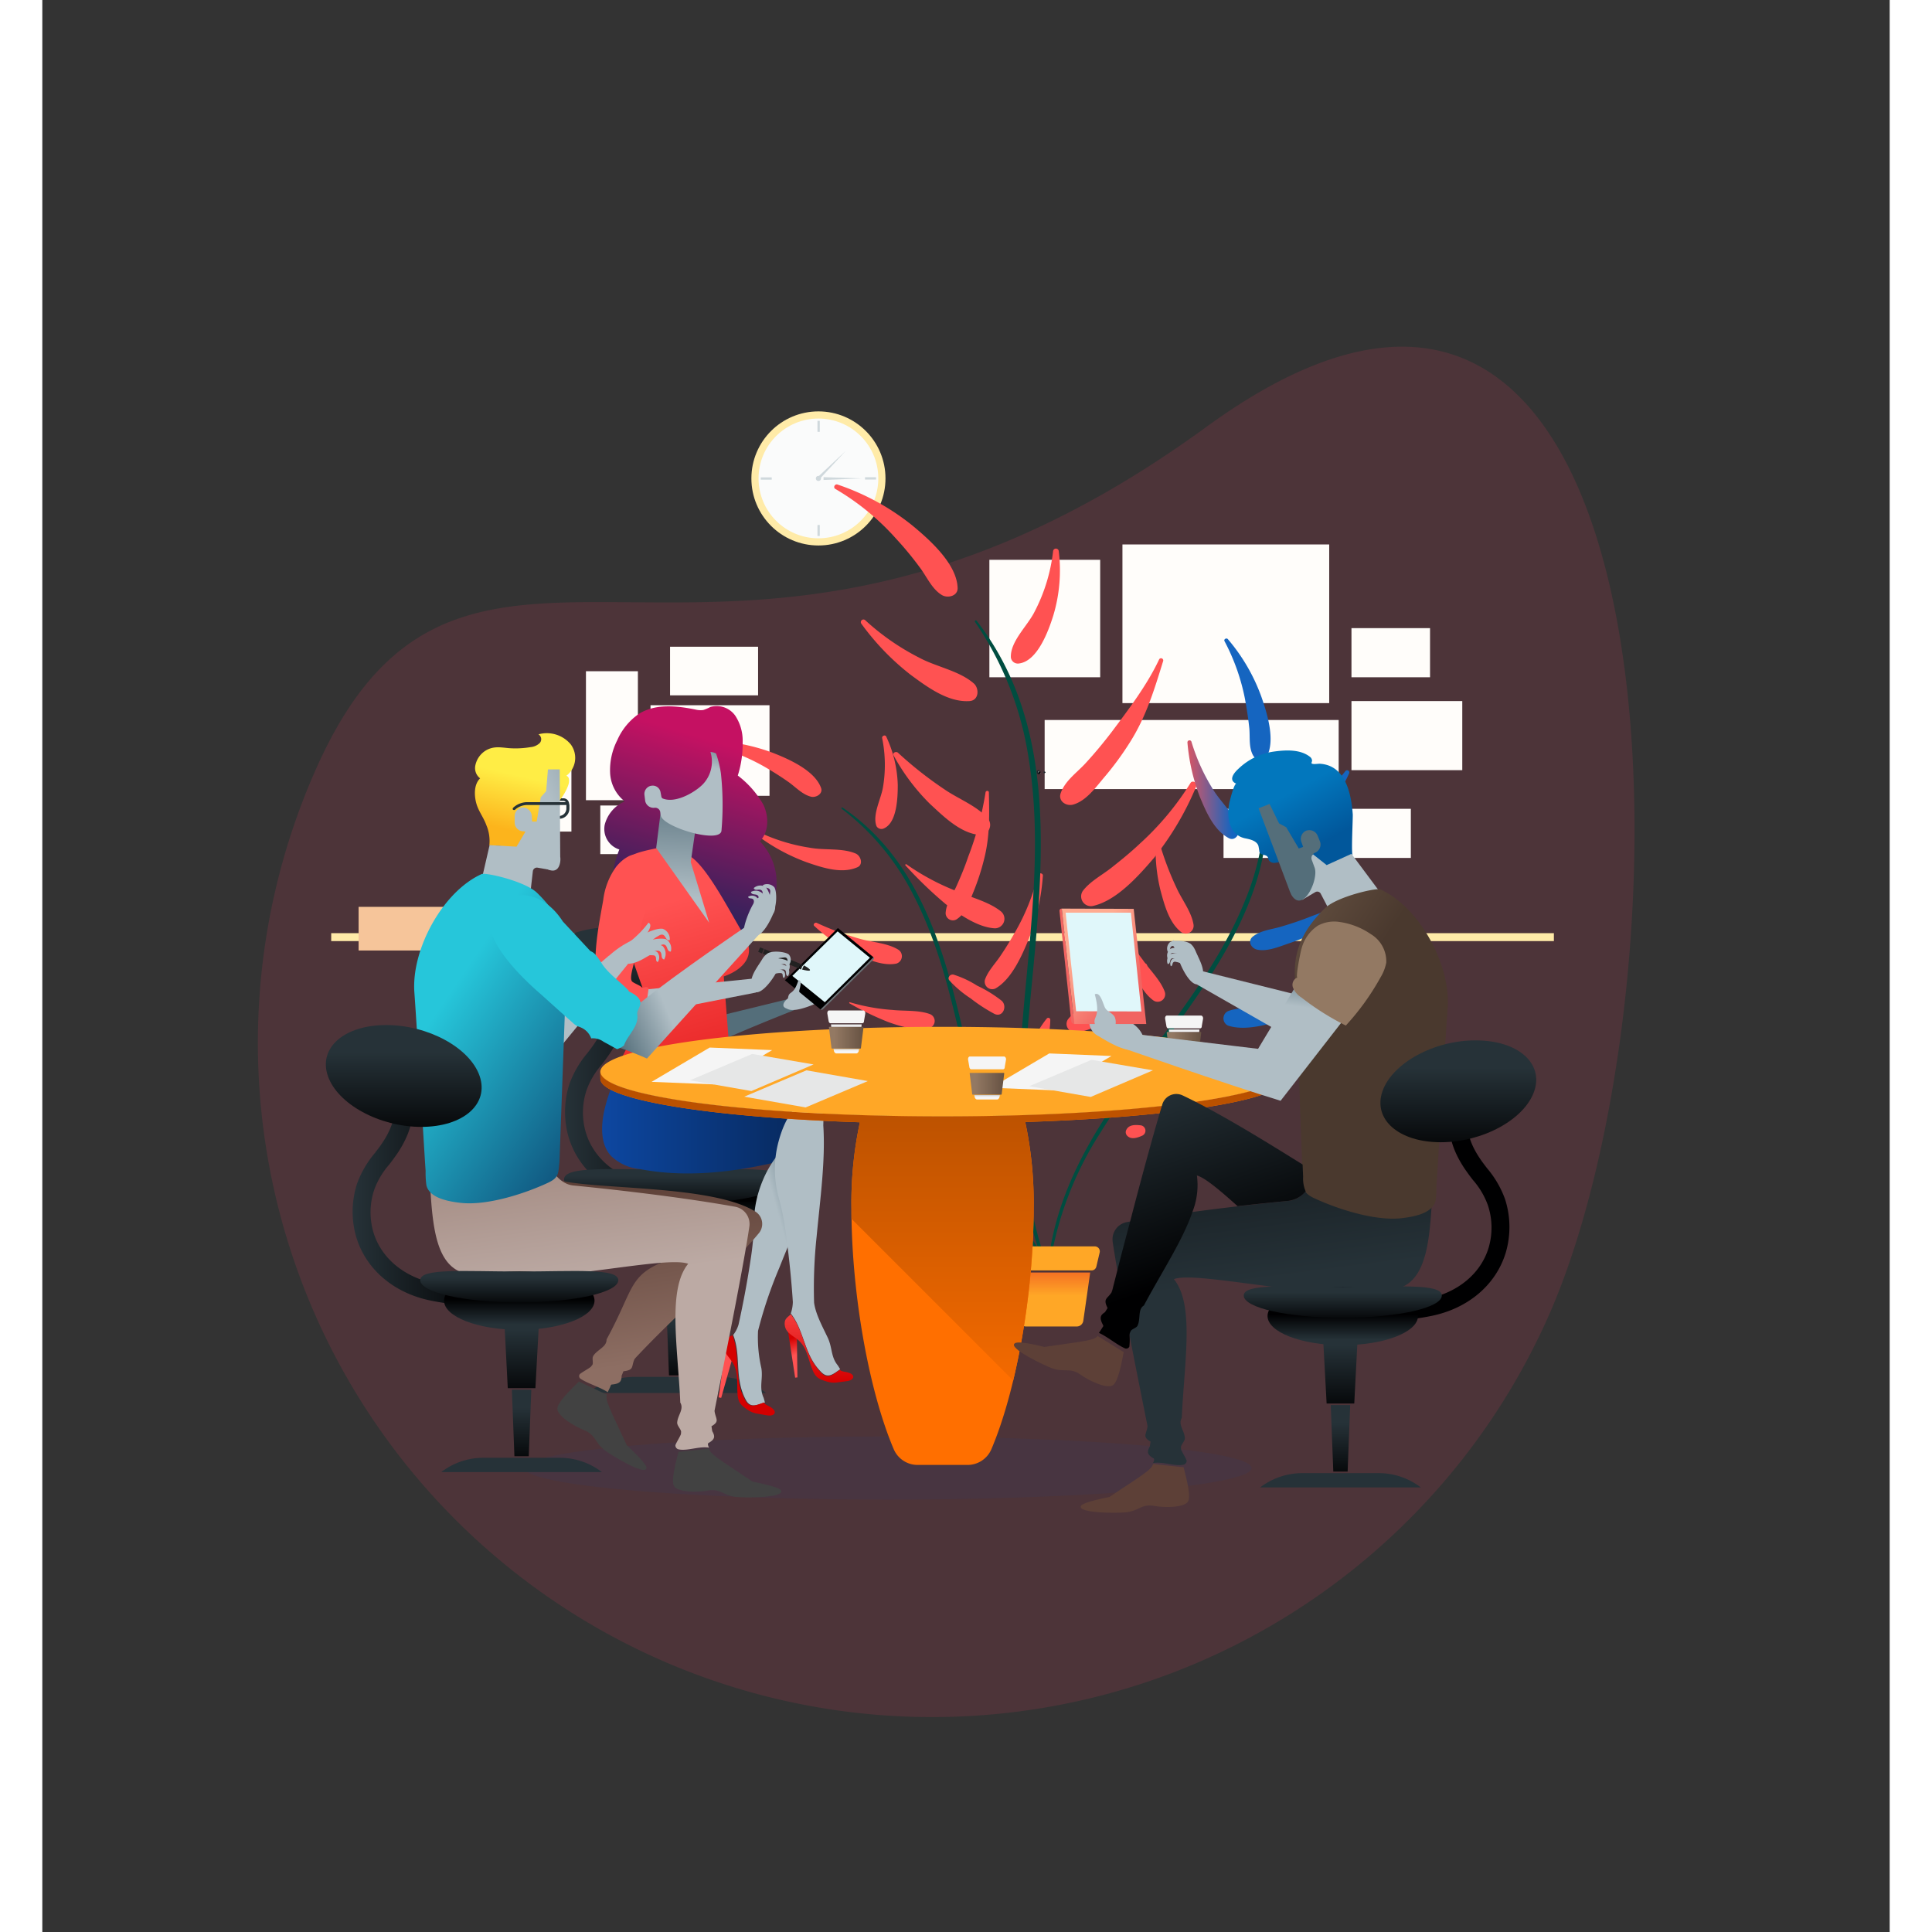 <svg width="350" height="350" xmlns="http://www.w3.org/2000/svg" xmlns:xlink="http://www.w3.org/1999/xlink" viewBox="0 0 323.663 338.491"><rect x="0" y="0" width="323.663" height="338.491" fill="#333333" stroke="none"/><defs><style>.a{fill:rgba(239,63,97,0.14);}.b{fill:#fffdfa;}.c{fill:#ffeba8;}.d{fill:#fafbfb;}.e{fill:#cfd8dc;}.f{fill:#004d40;}.g{fill:url(#a);}.h{fill:url(#b);}.i{fill:url(#c);}.j{fill:url(#d);}.k{fill:url(#e);}.l{fill:url(#f);}.m{fill:url(#g);}.n{fill:url(#h);}.o{fill:url(#i);}.p{fill:url(#j);}.q{fill:url(#k);}.r{fill:url(#l);}.s{fill:url(#m);}.t{fill:url(#n);}.u{fill:url(#o);}.v{fill:url(#p);}.w{fill:url(#q);}.x{fill:url(#r);}.y{fill:url(#s);}.z{fill:url(#t);}.aa{fill:url(#u);}.ab{fill:url(#v);}.ac{fill:url(#w);}.ad{fill:url(#x);}.ae{fill:url(#y);}.af{fill:url(#z);}.ag{fill:url(#aa);}.ah{fill:url(#ab);}.ai{fill:url(#ac);}.aj{fill:url(#ad);}.ak{fill:url(#ae);}.al{fill:url(#af);}.am{fill:url(#ag);}.an{fill:#ffa726;}.ao{fill:url(#ah);}.ap{fill:url(#ai);}.aq{fill:url(#aj);}.ar{fill:url(#ak);}.as{fill:#b0bec5;}.at{fill:url(#al);}.au{fill:url(#am);}.av{fill:#e0f7fa;}.aw{fill:url(#an);}.ax{fill:url(#ao);}.ay{fill:url(#ap);}.az{fill:url(#aq);}.ba{fill:url(#ar);}.bb{fill:url(#as);}.bc{fill:url(#at);}.bd{fill:url(#au);}.be{fill:url(#av);}.bf{fill:url(#aw);}.bg{fill:url(#ax);}.bh{fill:url(#ay);}.bi{fill:url(#az);}.bj{fill:url(#ba);}.bk{fill:url(#bb);}.bl{fill:url(#bc);}.bm{fill:url(#bd);}.bn{fill:url(#be);}.bo{fill:#ff5252;}.bp{fill:#212121;}.bq{fill:url(#bf);}.br,.bv,.cb,.cc{opacity:0.57;}.br{fill:url(#bg);}.bs{fill:#3a3a59;opacity:0.25;}.bt{fill:#ff6f00;}.bu{fill:url(#bh);}.bv{fill:url(#bi);}.bw{fill:#f5f5f5;}.bx{fill:url(#bj);}.by{fill:url(#bk);}.bz{fill:url(#bl);}.ca{fill:#e6e7e7;}.cb{fill:url(#bm);}.cc{fill:url(#bq);}.cd{fill:#f6c59a;}.ce{fill:url(#bu);}.cf{fill:#263238;}.cg{fill:url(#bv);}.ch{fill:url(#bw);}.ci{fill:url(#bx);}.cj{fill:url(#by);}.ck{fill:url(#bz);}.cl{fill:url(#ca);}.cm{fill:url(#cb);}.cn{fill:url(#cc);}.co{fill:url(#cd);}.cp{fill:url(#ce);}.cq{fill:url(#cf);}.cr{fill:#424242;}.cs{fill:url(#cg);}.ct{fill:url(#ch);}.cu{fill:#26c6da;}.cv{fill:url(#ci);}.cw{fill:url(#cj);}.cx{fill:url(#ck);}.cy{fill:url(#cm);}.cz{fill:url(#cn);}.da{fill:url(#co);}.db{fill:url(#cp);}.dc{fill:url(#cq);}.dd{fill:#fff;}.de{fill:url(#cr);}.df{fill:url(#cs);}.dg{fill:url(#ct);}.dh{fill:url(#cu);}.di{fill:#5d4037;}.dj{fill:url(#cv);}.dk{fill:url(#cw);}.dl{fill:url(#cx);}.dm{fill:url(#cy);}.dn{fill:url(#cz);}.do{fill:url(#da);}.dp{fill:url(#db);}.dq{fill:url(#dc);}.dr{fill:url(#dd);}.ds{fill:url(#de);}.dt{fill:url(#df);}.du{fill:url(#dg);}.dv{fill:url(#dh);}.dw{fill:url(#di);}.dx{fill:url(#dj);}.dy{fill:url(#dk);}.dz{fill:url(#dl);}.ea{fill:url(#dm);}.eb{fill:url(#dn);}.ec{fill:url(#do);}.ed{fill:#937963;}</style><linearGradient id="a" x1="7.75" y1="0.5" x2="8.75" y2="0.5" gradientUnits="objectBoundingBox"><stop offset="0" stop-color="#ff5252"/><stop offset="1" stop-color="#1565c0"/></linearGradient><linearGradient id="b" x1="7.785" y1="0.503" x2="8.785" y2="0.503" xlink:href="#a"/><linearGradient id="c" x1="28.748" y1="0.501" x2="29.739" y2="0.501" xlink:href="#a"/><linearGradient id="d" x1="11.104" y1="0.499" x2="12.103" y2="0.499" xlink:href="#a"/><linearGradient id="e" x1="7.969" y1="0.496" x2="8.97" y2="0.496" xlink:href="#a"/><linearGradient id="f" x1="6.706" y1="0.499" x2="7.708" y2="0.499" xlink:href="#a"/><linearGradient id="g" x1="7.42" y1="0.497" x2="8.422" y2="0.497" xlink:href="#a"/><linearGradient id="h" x1="7.905" y1="0.499" x2="8.9" y2="0.499" xlink:href="#a"/><linearGradient id="i" x1="11.525" y1="0.494" x2="12.526" y2="0.494" xlink:href="#a"/><linearGradient id="j" x1="18" y1="0.5" x2="19.004" y2="0.5" xlink:href="#a"/><linearGradient id="k" x1="25.461" y1="0.498" x2="26.471" y2="0.498" xlink:href="#a"/><linearGradient id="l" x1="5.074" y1="0.498" x2="6.075" y2="0.498" xlink:href="#a"/><linearGradient id="m" x1="4.967" y1="0.5" x2="5.967" y2="0.5" xlink:href="#a"/><linearGradient id="n" x1="7.103" y1="0.5" x2="8.104" y2="0.5" xlink:href="#a"/><linearGradient id="o" x1="1.89" y1="0.501" x2="2.888" y2="0.501" xlink:href="#a"/><linearGradient id="p" x1="5.513" y1="0.502" x2="6.513" y2="0.502" xlink:href="#a"/><linearGradient id="q" x1="1.215" y1="0.5" x2="2.215" y2="0.5" xlink:href="#a"/><linearGradient id="r" x1="5.128" y1="0.499" x2="6.126" y2="0.499" xlink:href="#a"/><linearGradient id="s" x1="2.535" y1="0.501" x2="3.536" y2="0.501" xlink:href="#a"/><linearGradient id="t" x1="8.331" y1="0.5" x2="9.333" y2="0.5" xlink:href="#a"/><linearGradient id="u" x1="13.95" y1="0.496" x2="14.952" y2="0.496" xlink:href="#a"/><linearGradient id="v" x1="13.071" y1="0.497" x2="14.069" y2="0.497" xlink:href="#a"/><linearGradient id="w" x1="-1.657" y1="0.5" x2="-0.655" y2="0.5" xlink:href="#a"/><linearGradient id="x" x1="-0.16" y1="0.499" x2="0.843" y2="0.499" xlink:href="#a"/><linearGradient id="y" x1="-2.694" y1="0.5" x2="-1.694" y2="0.5" xlink:href="#a"/><linearGradient id="z" x1="-1.653" y1="0.5" x2="-0.655" y2="0.5" xlink:href="#a"/><linearGradient id="aa" x1="1.817" y1="0.498" x2="2.815" y2="0.498" xlink:href="#a"/><linearGradient id="ab" x1="-1.235" y1="0.495" x2="-0.233" y2="0.495" xlink:href="#a"/><linearGradient id="ac" x1="2.917" y1="0.499" x2="3.917" y2="0.499" xlink:href="#a"/><linearGradient id="ad" x1="0.188" y1="0.489" x2="1.188" y2="0.489" xlink:href="#a"/><linearGradient id="ae" x1="6.795" y1="0.5" x2="7.791" y2="0.5" xlink:href="#a"/><linearGradient id="af" x1="14.48" y1="0.5" x2="15.472" y2="0.5" xlink:href="#a"/><linearGradient id="ag" x1="7.462" y1="0.486" x2="8.471" y2="0.486" xlink:href="#a"/><linearGradient id="ah" x1="4.556" y1="0.434" x2="4.556" y2="-0.097" gradientUnits="objectBoundingBox"><stop offset="0.011" stop-color="#ffa726"/><stop offset="1" stop-color="#f26522"/></linearGradient><linearGradient id="ai" y1="0.499" x2="1.002" y2="0.499" gradientUnits="objectBoundingBox"><stop offset="0" stop-color="#263238"/><stop offset="1" stop-color="#000001"/></linearGradient><linearGradient id="aj" x1="0.799" y1="0.245" x2="0.799" y2="1.179" xlink:href="#ai"/><linearGradient id="ak" x1="-7.81" y1="16.832" x2="-7.094" y2="16.621" gradientUnits="objectBoundingBox"><stop offset="0.036" stop-color="#b0bec5"/><stop offset="1" stop-color="#546e7a"/></linearGradient><linearGradient id="al" x1="-22.987" y1="2.38" x2="-22.717" y2="2.346" gradientUnits="objectBoundingBox"><stop offset="0" stop-color="#000001"/><stop offset="1" stop-color="#697276"/></linearGradient><linearGradient id="am" x1="-13.101" y1="2.237" x2="-13.251" y2="1.667" xlink:href="#al"/><linearGradient id="an" x1="75.654" y1="61.081" x2="76.442" y2="61.684" xlink:href="#ak"/><linearGradient id="ao" x1="0.595" y1="0.147" x2="0.399" y2="1.043" gradientUnits="objectBoundingBox"><stop offset="0" stop-color="#c51162"/><stop offset="1" stop-color="#072759"/></linearGradient><linearGradient id="ap" x1="0.538" y1="0.011" x2="0.503" y2="0.419" gradientUnits="objectBoundingBox"><stop offset="0" stop-color="#0d47a1"/><stop offset="1" stop-color="#072759"/></linearGradient><linearGradient id="aq" x1="0.501" y1="0.271" x2="0.501" y2="1.168" xlink:href="#ai"/><linearGradient id="ar" x1="0.036" y1="18.024" x2="0.036" y2="18.916" xlink:href="#ai"/><linearGradient id="as" x1="0.501" y1="0.273" x2="0.501" y2="1.169" xlink:href="#ai"/><linearGradient id="at" x1="0.5" y1="0.905" x2="0.5" y2="0.473" xlink:href="#ai"/><linearGradient id="au" x1="0.501" y1="0.277" x2="0.501" y2="1.173" xlink:href="#ai"/><linearGradient id="av" x1="0.001" y1="0.502" x2="0.999" y2="0.502" xlink:href="#ap"/><linearGradient id="aw" x1="21.717" y1="-5.063" x2="21.701" y2="-5.437" gradientUnits="objectBoundingBox"><stop offset="0.036" stop-color="#ff5252"/><stop offset="1" stop-color="#d50000"/></linearGradient><linearGradient id="ax" x1="0.557" y1="0.405" x2="0.813" y2="0.168" xlink:href="#ak"/><linearGradient id="ay" x1="5.938" y1="-3.681" x2="5.938" y2="-2.522" xlink:href="#aw"/><linearGradient id="az" x1="3.309" y1="0.393" x2="3.286" y2="0.013" xlink:href="#aw"/><linearGradient id="ba" x1="-3.554" y1="1.142" x2="-3.736" y2="0.694" xlink:href="#ak"/><linearGradient id="bb" x1="0.883" y1="-0.387" x2="0.883" y2="0.973" xlink:href="#aw"/><linearGradient id="bc" x1="0.412" y1="0.169" x2="0.657" y2="1.526" xlink:href="#aw"/><linearGradient id="bd" x1="0.829" y1="0.821" x2="0.852" y2="-0.223" xlink:href="#ak"/><linearGradient id="be" x1="0.702" y1="0.135" x2="0.792" y2="-0.214" xlink:href="#ak"/><linearGradient id="bf" x1="0.696" y1="0.773" x2="0.402" y2="3.907" xlink:href="#ak"/><radialGradient id="bg" cx="90.332" cy="163.08" r="657.16" gradientTransform="translate(78.118 160.1) scale(0.135 0.018)" gradientUnits="userSpaceOnUse"><stop offset="0" stop-color="#37474f"/><stop offset="1" stop-color="#37474f" stop-opacity="0"/></radialGradient><linearGradient id="bh" x1="0.5" y1="1.206" x2="0.5" y2="-0.224" gradientUnits="objectBoundingBox"><stop offset="0" stop-color="#ff6f00"/><stop offset="1" stop-color="#a64800"/></linearGradient><radialGradient id="bi" cx="26.419" cy="98.478" r="28.498" gradientTransform="translate(21.974 95.721) scale(0.168 0.028)" gradientUnits="userSpaceOnUse"><stop offset="0" stop-color="#37474f"/><stop offset="0.037" stop-color="#37474f" stop-opacity="0.965"/><stop offset="1" stop-color="#37474f" stop-opacity="0"/></radialGradient><linearGradient id="bj" x1="0.496" y1="0.55" x2="0.496" y2="-0.127" gradientUnits="objectBoundingBox"><stop offset="0.177" stop-color="#f5f5f5"/><stop offset="1" stop-color="#bdbdbd"/></linearGradient><linearGradient id="bk" x1="0.147" y1="0.504" x2="1.531" y2="0.504" gradientUnits="objectBoundingBox"><stop offset="0.011" stop-color="#937963"/><stop offset="1" stop-color="#4a392e"/></linearGradient><linearGradient id="bl" x1="0.497" y1="0.607" x2="0.497" y2="-0.069" xlink:href="#bj"/><radialGradient id="bm" cx="32.587" cy="105.545" r="28.498" gradientTransform="translate(27.105 102.589) scale(0.168 0.028)" xlink:href="#bi"/><radialGradient id="bq" cx="41.223" cy="99.264" r="28.498" gradientTransform="translate(34.289 96.484) scale(0.168 0.028)" xlink:href="#bi"/><linearGradient id="bu" x1="1.062" y1="0.374" x2="3.314" y2="0.822" xlink:href="#ak"/><linearGradient id="bv" x1="0.48" y1="0.37" x2="0.385" y2="0.842" gradientUnits="objectBoundingBox"><stop offset="0" stop-color="#ffed45"/><stop offset="0.991" stop-color="#fcb41c"/></linearGradient><linearGradient id="bw" x1="20.614" y1="0.662" x2="20.921" y2="-0.05" xlink:href="#ak"/><linearGradient id="bx" x1="1.023" y1="0.561" x2="2.467" y2="-1.158" xlink:href="#ak"/><linearGradient id="by" x1="0.786" y1="1.646" x2="0.397" y2="1.792" xlink:href="#ak"/><linearGradient id="bz" x1="5.569" y1="-21.027" x2="8.234" y2="-22.513" xlink:href="#ak"/><linearGradient id="ca" x1="8.613" y1="-30.649" x2="13.196" y2="-32.808" xlink:href="#ak"/><linearGradient id="cb" x1="8.496" y1="-27.259" x2="14.782" y2="-29.259" xlink:href="#ak"/><linearGradient id="cc" x1="6.939" y1="-27.993" x2="12.804" y2="-30.026" xlink:href="#ak"/><linearGradient id="cd" x1="14.881" y1="-40.066" x2="22.396" y2="-42.868" xlink:href="#ak"/><linearGradient id="ce" x1="5.053" y1="4.546" x2="5.603" y2="5.128" xlink:href="#ak"/><linearGradient id="cf" x1="0.234" y1="0.06" x2="0.391" y2="0.888" gradientUnits="objectBoundingBox"><stop offset="0" stop-color="#5d4037"/><stop offset="1" stop-color="#8d6e63"/></linearGradient><linearGradient id="cg" x1="0.532" y1="0.423" x2="0.393" y2="-0.595" gradientUnits="objectBoundingBox"><stop offset="0" stop-color="#bcaaa4"/><stop offset="0.778" stop-color="#8d6e63"/></linearGradient><linearGradient id="ch" x1="0.338" y1="0.293" x2="1.038" y2="1.292" gradientUnits="objectBoundingBox"><stop offset="0" stop-color="#26c6da"/><stop offset="1" stop-color="#072759"/></linearGradient><linearGradient id="ci" x1="0.498" y1="0.271" x2="0.498" y2="1.168" xlink:href="#ai"/><linearGradient id="cj" x1="1.918" y1="9.086" x2="1.918" y2="9.987" xlink:href="#ai"/><linearGradient id="ck" x1="0.502" y1="0.271" x2="0.502" y2="1.169" xlink:href="#ai"/><linearGradient id="cm" x1="0.5" y1="0.908" x2="0.5" y2="0.475" xlink:href="#ai"/><linearGradient id="cn" x1="0.5" y1="0.272" x2="0.5" y2="1.172" xlink:href="#ai"/><linearGradient id="co" x1="0.55" y1="0.271" x2="0.55" y2="1.169" xlink:href="#ai"/><linearGradient id="cp" x1="0.002" y1="0.516" x2="1.002" y2="0.516" xlink:href="#ai"/><linearGradient id="cq" x1="0.004" y1="0.466" x2="1.004" y2="0.466" xlink:href="#ai"/><linearGradient id="cr" x1="0.437" y1="0.37" x2="0.686" y2="0.809" gradientUnits="objectBoundingBox"><stop offset="0.036" stop-color="#0277bd"/><stop offset="1" stop-color="#01579b"/></linearGradient><linearGradient id="cs" x1="15.733" y1="1.144" x2="16.046" y2="0.303" xlink:href="#ak"/><linearGradient id="ct" x1="-20.809" y1="0.725" x2="-19.743" y2="-1.076" xlink:href="#ak"/><linearGradient id="cu" x1="0.157" y1="0.423" x2="0.017" y2="-0.595" xlink:href="#ai"/><linearGradient id="cv" x1="-1.736" y1="0.293" x2="-1.037" y2="1.292" xlink:href="#bk"/><linearGradient id="cw" x1="-6.587" y1="0.271" x2="-6.587" y2="1.168" xlink:href="#ai"/><linearGradient id="cx" x1="-6.681" y1="6.943" x2="-6.681" y2="7.844" xlink:href="#ai"/><linearGradient id="cy" x1="-12.655" y1="0.271" x2="-12.655" y2="1.169" xlink:href="#ai"/><linearGradient id="cz" x1="-3.335" y1="0.499" x2="-2.334" y2="0.499" xlink:href="#ai"/><linearGradient id="da" x1="-1.231" y1="0.908" x2="-1.231" y2="0.475" xlink:href="#ai"/><linearGradient id="db" x1="-0.815" y1="0.272" x2="-0.815" y2="1.172" xlink:href="#ai"/><linearGradient id="dc" x1="-2.639" y1="0.271" x2="-2.639" y2="1.169" xlink:href="#ai"/><linearGradient id="dd" x1="0.312" y1="-0.052" x2="0.517" y2="0.702" xlink:href="#ai"/><linearGradient id="de" x1="-2.086" y1="0.802" x2="-2.439" y2="2.571" xlink:href="#ak"/><linearGradient id="df" x1="-6.725" y1="2.296" x2="-8.169" y2="5.413" xlink:href="#ak"/><linearGradient id="dg" x1="-6.683" y1="8.734" x2="-8.204" y2="20.294" xlink:href="#ak"/><linearGradient id="dh" x1="-6.519" y1="8.218" x2="-8.04" y2="19.778" xlink:href="#ak"/><linearGradient id="di" x1="-6.386" y1="7.82" x2="-7.907" y2="19.38" xlink:href="#ak"/><linearGradient id="dj" x1="-8.734" y1="10.15" x2="-10.796" y2="25.979" xlink:href="#ak"/><linearGradient id="dk" x1="2.251" y1="17.234" x2="2.813" y2="17.967" xlink:href="#ak"/><linearGradient id="dl" x1="1.985" y1="0.587" x2="3.505" y2="0.563" gradientUnits="objectBoundingBox"><stop offset="0" stop-color="#f16461"/><stop offset="0.964" stop-color="#ffab91"/></linearGradient><linearGradient id="dm" x1="0.083" y1="0.453" x2="0.524" y2="0.955" gradientUnits="objectBoundingBox"><stop offset="0.036" stop-color="#ffab91"/><stop offset="1" stop-color="#f16461"/></linearGradient><linearGradient id="dn" x1="7.155" y1="14.406" x2="7.925" y2="15.059" xlink:href="#ak"/><linearGradient id="do" x1="0.575" y1="0.132" x2="0.67" y2="-0.224" xlink:href="#ak"/></defs><g transform="translate(-26 8)"><path class="a" d="M118.067,29.257c52.268-90.813,118.067,52.86,118.067,118.067A118.067,118.067,0,0,1,0,147.324C0,82.117,65.8,120.07,118.067,29.257Z" transform="matrix(0.914, 0.407, -0.407, 0.914, 133.944, -8)"/><g transform="translate(75.674 64.076)"><g transform="translate(0.939)"><g transform="translate(115.314 23.314)"><rect class="b" width="36.226" height="27.797" transform="translate(23.314)"/><rect class="b" width="19.413" height="12.105" transform="translate(63.44 27.439)"/><rect class="b" width="13.764" height="8.608" transform="translate(63.44 14.661)"/><rect class="b" width="32.819" height="8.608" transform="translate(41.023 46.314)"/><rect class="b" width="19.413" height="20.579" transform="translate(0 2.69)"/><rect class="b" width="51.514" height="12.105" transform="translate(9.684 30.756)"/></g><g transform="translate(35.632 41.233)"><rect class="b" width="15.871" height="20.848" transform="translate(41.162 10.248) rotate(90)"/><rect class="b" width="8.518" height="9.101" transform="translate(20.616 27.817) rotate(90)"/><rect class="b" width="6.053" height="6.456" transform="translate(30.177 27.844) rotate(90)"/><rect class="b" width="14.392" height="6.456" transform="translate(6.456 17.994) rotate(90)"/><rect class="b" width="8.518" height="15.423" transform="translate(39.159 0) rotate(90)"/><rect class="b" width="22.596" height="9.101" transform="translate(18.102 4.292) rotate(90)"/></g><rect class="c" width="214.218" height="1.39" transform="translate(0 91.417)"/><g transform="translate(73.618)"><circle class="c" cx="11.747" cy="11.747" r="11.747"/><circle class="d" cx="10.491" cy="10.491" r="10.491" transform="translate(1.255 1.255)"/><circle class="e" cx="0.448" cy="0.448" r="0.448" transform="translate(11.298 11.298)"/><g transform="translate(1.639 1.653)"><g transform="translate(0 9.884)"><rect class="e" width="0.404" height="1.928" transform="translate(20.198 0) rotate(90)"/><rect class="e" width="0.404" height="1.928" transform="translate(1.928 0.023) rotate(90)"/></g><g transform="translate(9.939)"><rect class="e" width="0.404" height="1.928" transform="translate(0.404 20.176) rotate(180)"/><rect class="e" width="0.404" height="1.928" transform="translate(0.404 1.928) rotate(180)"/></g></g><path class="e" d="M194.5,25.7l6.635.224-6.635.269Z" transform="translate(-181.857 -14.178)"/><path class="e" d="M192.3,20.028l4.842-4.528-4.528,4.887Z" transform="translate(-180.643 -8.551)"/></g></g><g transform="translate(66.707 56.785)"><path class="f" d="M237.219,234.355c-14.75-18.427-12.554-43.848-23.134-64.247A43.569,43.569,0,0,0,201.531,155c-.135-.09,0-.314.134-.224,19.458,13.181,19.951,40.127,26.363,60.481a59.889,59.889,0,0,0,9.415,18.83C237.668,234.31,237.354,234.579,237.219,234.355Z" transform="translate(-177.855 -142.156)"/><path class="g" d="M163.187,135.963c-1.39-.986-2.825-1.883-4.3-2.735a37.3,37.3,0,0,0-9.864-3.856.348.348,0,0,1,.09-.673,33.367,33.367,0,0,1,11.253,2.107c2.869,1.121,7.353,3.094,8.474,6.142.4,1.031-.852,1.749-1.7,1.569C165.608,138.16,164.442,136.86,163.187,135.963Z" transform="translate(-148.791 -127.783)"/><path class="h" d="M177.623,169.967a33.853,33.853,0,0,1-8.429-4.483c-.4-.269,0-.807.4-.628a32.09,32.09,0,0,0,8.429,2.511c2.556.493,5.694,0,8.07,1.031.9.4,1.39,1.973.224,2.421C183.586,171.985,180.268,170.864,177.623,169.967Z" transform="translate(-159.954 -147.709)"/><path class="i" d="M214.941,142.546c-.762-1.973.762-4.708,1.121-6.77a23.391,23.391,0,0,0-.134-8.653c-.09-.4.538-.673.717-.269a21.366,21.366,0,0,1,2.018,8.474c0,2.2-.134,6.546-2.376,7.577A1,1,0,0,1,214.941,142.546Z" transform="translate(-185.167 -126.655)"/><path class="j" d="M242.2,169.731c.09-1.7,1.166-3.138,1.883-4.708.762-1.7,1.48-3.407,2.062-5.156a55.428,55.428,0,0,0,3.049-11.3c.045-.359.583-.359.583,0,.09,4.08.179,7.756-.852,11.747a41.542,41.542,0,0,1-1.838,5.649c-.673,1.614-1.3,3.676-2.78,4.708A1.272,1.272,0,0,1,242.2,169.731Z" transform="translate(-200.319 -138.596)"/><path class="k" d="M197.4,205.005a28.389,28.389,0,0,1-6.635-4.618c-.314-.269.135-.717.448-.538a48.844,48.844,0,0,0,7.532,2.78c2.152.628,4.842.717,6.77,1.928a1.352,1.352,0,0,1-.4,2.421C202.56,207.471,199.646,206.036,197.4,205.005Z" transform="translate(-171.889 -167.01)"/><path class="l" d="M257.523,199.112c.538-1.524,1.793-2.78,2.69-4.125.941-1.39,1.793-2.78,2.6-4.214a38.237,38.237,0,0,0,3.99-9.953c.09-.493.942-.359.852.134a37.949,37.949,0,0,1-2.421,10.94c-1.211,2.959-3,7.129-5.873,8.788A1.319,1.319,0,0,1,257.523,199.112Z" transform="translate(-208.739 -156.364)"/><path class="m" d="M211.324,234.343a52.335,52.335,0,0,1-6.77-3.273c-.09-.045,0-.224.09-.179a34.558,34.558,0,0,0,7.442,1.345c2.107.224,4.573,0,6.546.717a1.292,1.292,0,0,1-.09,2.466C216.256,235.957,213.431,235.106,211.324,234.343Z" transform="translate(-179.533 -184.154)"/><path class="n" d="M265.232,247.39c.673-1.838,2.511-3.273,3.721-4.842,1.3-1.749,2.287-3.766,3.632-5.425a.347.347,0,0,1,.628.179,12.976,12.976,0,0,1-1.928,6.725c-1.031,1.793-2.645,4.214-4.752,4.708A1.084,1.084,0,0,1,265.232,247.39Z" transform="translate(-212.996 -187.516)"/><path class="o" d="M231.069,260.379a15.457,15.457,0,0,1-3.452-1.39.488.488,0,0,1,.269-.9,15.508,15.508,0,0,1,3.5.4,20.959,20.959,0,0,1,3.766.9c.986.4.9,2.107-.359,1.973A21.7,21.7,0,0,1,231.069,260.379Z" transform="translate(-192.148 -199.16)"/><path class="p" d="M239.126,284.8c-.583-.269-1.39-.448-1.7-1.076a.454.454,0,0,1,.179-.628c.628-.359,1.345-.045,2.018.09a8.447,8.447,0,0,1,2.376.628c.852.448.4,2.017-.583,1.838A8.267,8.267,0,0,1,239.126,284.8Z" transform="translate(-197.65 -212.865)"/><path class="q" d="M266.41,277.938c-.314-.942.448-1.749,1.076-2.331a.913.913,0,0,1,1.48.942c-.224.807-.628,1.883-1.614,2.018A.84.84,0,0,1,266.41,277.938Z" transform="translate(-213.636 -208.694)"/></g><g transform="translate(89.067 12.793)"><path class="f" d="M265.67,194.432c-10.805-28.739,2.2-59.271-2.645-88.727a57.261,57.261,0,0,0-9.37-23.762c-.135-.179.135-.4.269-.224,18.741,24.166,8.474,57.657,8.2,85.409-.09,9.191.9,18.382,4.035,27.08C266.253,194.522,265.76,194.746,265.67,194.432Z" transform="translate(-228.98 -57.837)"/><path class="r" d="M213.7,43.134a57.988,57.988,0,0,0-4.214-5.111,44.059,44.059,0,0,0-10.626-8.7c-.448-.269-.045-.942.4-.762a42.522,42.522,0,0,1,13.047,7.129c3.094,2.556,7.846,6.77,7.98,10.984.045,1.435-1.749,1.838-2.735,1.255C215.807,46.9,214.91,44.748,213.7,43.134Z" transform="translate(-198.664 -28.533)"/><path class="s" d="M217.761,91a43.884,43.884,0,0,1-8.608-8.922.462.462,0,1,1,.717-.583,42.2,42.2,0,0,0,9.37,6.5c2.959,1.614,7.039,2.287,9.595,4.528.986.852.942,2.959-.717,3.094C224.352,95.885,220.676,93.15,217.761,91Z" transform="translate(-204.385 -57.657)"/><path class="t" d="M267.695,72.726c-.134-2.78,2.825-5.47,4.08-7.891a30.36,30.36,0,0,0,3.318-10.76.5.5,0,0,1,.986-.045,27.5,27.5,0,0,1-.942,11.3c-.852,2.735-2.78,8.025-6.008,8.429A1.232,1.232,0,0,1,267.695,72.726Z" transform="translate(-236.743 -42.388)"/><path class="u" d="M287.063,120.061c.762-2.107,2.69-3.452,4.214-5.066,1.659-1.793,3.183-3.632,4.663-5.559,2.959-3.945,6.232-8.249,8.339-12.733a.383.383,0,0,1,.717.269c-1.569,5.066-2.959,9.684-5.784,14.168a53.033,53.033,0,0,1-4.573,6.232c-1.48,1.749-3.094,4.035-5.335,4.708C288.05,122.482,286.525,121.5,287.063,120.061Z" transform="translate(-247.369 -66.006)"/><path class="v" d="M228.13,142.167a36.39,36.39,0,0,1-6.322-8.429c-.314-.493.448-.807.762-.493a66.594,66.594,0,0,0,8.2,6.456c2.421,1.659,5.694,2.869,7.577,5.111a1.755,1.755,0,0,1-1.524,2.825C233.465,147.323,230.506,144.364,228.13,142.167Z" transform="translate(-211.391 -86.229)"/><path class="w" d="M295.437,163.836c1.3-1.7,3.318-2.735,4.977-4.035,1.7-1.345,3.363-2.69,4.932-4.17a50.183,50.183,0,0,0,8.967-10.715c.314-.538,1.3-.045,1.031.538a51.972,51.972,0,0,1-7.4,12.554c-2.69,3.138-6.591,7.577-10.805,8.474A1.716,1.716,0,0,1,295.437,163.836Z" transform="translate(-251.886 -92.609)"/><path class="x" d="M233.548,183.964a72.457,72.457,0,0,1-7.084-6.815c-.09-.09.045-.269.179-.179a41.59,41.59,0,0,0,8.7,4.663c2.511,1.121,5.649,1.838,7.8,3.542a1.67,1.67,0,0,1-1.121,3C239.018,187.954,235.879,185.713,233.548,183.964Z" transform="translate(-213.984 -110.406)"/><path class="y" d="M289.69,225.53c1.569-2.018,4.439-3,6.546-4.483,2.331-1.614,4.349-3.721,6.635-5.246a.434.434,0,0,1,.673.493c-.628,2.735-3,5.649-5.066,7.532-1.973,1.793-4.977,4.125-7.8,3.9A1.418,1.418,0,0,1,289.69,225.53Z" transform="translate(-248.741 -131.796)"/><path class="z" d="M247.226,224.248a19.188,19.188,0,0,1-3.721-3.138c-.448-.493.134-1.166.717-1.031a17.313,17.313,0,0,1,4.125,1.928,22.183,22.183,0,0,1,4.3,2.645c1.031.9.269,2.959-1.211,2.331A28.208,28.208,0,0,1,247.226,224.248Z" transform="translate(-223.313 -134.191)"/><path class="aa" d="M247.352,257.9c-.628-.583-1.524-1.121-1.659-2.018a.677.677,0,0,1,.493-.717c.9-.179,1.7.493,2.466.9a10.674,10.674,0,0,1,2.69,1.749c.9.9-.314,2.645-1.48,2.062A10.855,10.855,0,0,1,247.352,257.9Z" transform="translate(-224.605 -153.539)"/><path class="ab" d="M283,260.833c-.045-1.3,1.255-2.018,2.287-2.466a1.216,1.216,0,0,1,1.479,1.793c-.628.942-1.524,2.062-2.78,1.838A1.09,1.09,0,0,1,283,260.833Z" transform="translate(-245.187 -155.263)"/></g><g transform="translate(127.009 39.793)"><path class="f" d="M283.3,227c4.349-23.672,25.421-38.871,34.074-60.571a44.388,44.388,0,0,0,3.318-19.727c0-.179.269-.224.269-.045,2.825,23.762-17.62,42.1-29.008,60.616a60.082,60.082,0,0,0-8.2,19.817C283.654,227.316,283.251,227.271,283.3,227Z" transform="translate(-283.292 -120.636)"/><path class="ac" d="M355.5,104.513c-.179-1.7-.448-3.452-.762-5.156a36.379,36.379,0,0,0-3.587-10.133c-.179-.359.359-.628.583-.359a32.543,32.543,0,0,1,5.873,10.088c1.031,2.959,2.511,7.711.9,10.581-.538.986-1.883.538-2.331-.269C355.37,107.875,355.639,106.082,355.5,104.513Z" transform="translate(-320.71 -88.756)"/><path class="ad" d="M338.849,138.368a34.491,34.491,0,0,1-2.152-9.46.362.362,0,0,1,.717-.09,34.247,34.247,0,0,0,3.676,8.16c1.345,2.287,3.811,4.394,4.573,6.9.314.986-.583,2.376-1.7,1.793C341.315,144.286,339.925,140.969,338.849,138.368Z" transform="translate(-312.752 -110.686)"/><path class="ae" d="M370.386,149.912c1.031-1.928,4.125-2.556,5.918-3.632a24.261,24.261,0,0,0,6.591-5.873.385.385,0,0,1,.673.359,21.684,21.684,0,0,1-5.2,7.218c-1.659,1.48-5.111,4.259-7.442,3.228A1,1,0,0,1,370.386,149.912Z" transform="translate(-331.287 -117.163)"/><path class="af" d="M361.692,194.417c1.39-1.076,3.183-1.211,4.842-1.7,1.838-.538,3.587-1.121,5.38-1.838a59.329,59.329,0,0,0,10.76-5.156.287.287,0,1,1,.359.448c-3.094,2.78-5.873,5.29-9.595,7.173a40.984,40.984,0,0,1-5.6,2.331c-1.7.583-3.721,1.435-5.47,1.031C361.333,196.435,360.705,195.18,361.692,194.417Z" transform="translate(-326.269 -142.211)"/><path class="ag" d="M325.152,176.831a29.7,29.7,0,0,1-.852-8.2c0-.448.628-.359.717,0a52.838,52.838,0,0,0,2.914,7.667c.942,2.107,2.645,4.214,3,6.5a1.372,1.372,0,0,1-2.152,1.3C326.631,182.435,325.824,179.3,325.152,176.831Z" transform="translate(-305.915 -132.65)"/><path class="ah" d="M351.548,228.169c1.569-.628,3.318-.493,4.977-.672,1.659-.224,3.318-.448,4.977-.807a37.959,37.959,0,0,0,10.312-3.542c.448-.224.9.493.448.762a39.608,39.608,0,0,1-10.043,5.425c-3.094,1.031-7.487,2.421-10.671,1.345A1.406,1.406,0,0,1,351.548,228.169Z" transform="translate(-320.52 -162.871)"/><path class="ai" d="M312.064,206.958a52.92,52.92,0,0,1-1.973-7.4c-.045-.09.135-.179.179-.045a33.227,33.227,0,0,0,3.945,6.635c1.255,1.793,3.049,3.5,3.811,5.515a1.317,1.317,0,0,1-1.973,1.569C314.126,211.845,312.916,209.11,312.064,206.958Z" transform="translate(-298.072 -149.82)"/><path class="aj" d="M327.513,264.266c1.883-.717,4.214-.224,6.187-.359,2.2-.134,4.394-.762,6.591-.807a.363.363,0,0,1,.269.628,13.036,13.036,0,0,1-6.456,3c-2.062.4-5.021.762-6.815-.538A1.159,1.159,0,0,1,327.513,264.266Z" transform="translate(-307.334 -184.934)"/><path class="ak" d="M304.645,239.7a14.834,14.834,0,0,1-1.255-3.587c-.09-.538.583-.717.9-.4a16.43,16.43,0,0,1,2.018,2.959,21.709,21.709,0,0,1,1.838,3.5c.314,1.031-1.031,2.107-1.749,1.076A15.316,15.316,0,0,1,304.645,239.7Z" transform="translate(-294.375 -169.739)"/><path class="al" d="M291,262.252c-.179-.628-.583-1.39-.314-2.018a.5.5,0,0,1,.628-.269c.673.224.942,1.031,1.3,1.614a8.747,8.747,0,0,1,1.121,2.242,1.055,1.055,0,0,1-1.838.807A8.4,8.4,0,0,1,291,262.252Z" transform="translate(-287.323 -183.19)"/><path class="am" d="M312.731,279.651c.493-.9,1.659-.807,2.511-.717a.95.95,0,0,1,.269,1.793c-.807.359-1.883.762-2.6.09A.9.9,0,0,1,312.731,279.651Z" transform="translate(-299.457 -193.639)"/></g><g transform="translate(118.616 146.294)"><path class="an" d="M265.481,326.3h15.2a.873.873,0,0,1,.852,1.076l-.583,2.466a.864.864,0,0,1-.852.673H266.019a.864.864,0,0,1-.852-.673l-.583-2.466A.9.9,0,0,1,265.481,326.3Z" transform="translate(-264.572 -326.3)"/><path class="ao" d="M281.93,336.5l-1.211,8.474a1.161,1.161,0,0,1-1.166.986h-8.877a1.2,1.2,0,0,1-1.166-.986L268.3,336.5Z" transform="translate(-266.629 -331.927)"/></g><g transform="translate(41.905 102.132)"><path class="ap" d="M116.933,265.326c-1.435-.269-2.959-.448-4.439-.583-1.749-.179-3.542-.4-5.29-.762-6.5-1.3-11.388-5.47-13.092-11.119a15.914,15.914,0,0,1,.135-9.37,17.586,17.586,0,0,1,3.094-5.335c.448-.583.942-1.211,1.345-1.838,1.121-1.659,2.78-4.752,1.749-7.308l2.959-1.211c1.524,3.721-.269,7.667-2.062,10.357q-.74,1.076-1.48,2.018a13.725,13.725,0,0,0-2.6,4.394,12.42,12.42,0,0,0-.135,7.443c1.345,4.483,5.335,7.846,10.671,8.922,1.659.314,3.273.493,5.021.717,1.524.179,3.094.359,4.663.628Z" transform="translate(-93.471 -227.8)"/></g><path class="aq" d="M109.46,207.811c2.556,4.573-1.255,9.281-8.474,10.581s-15.154-1.345-17.665-5.918c-2.556-4.573,1.255-9.281,8.474-10.581S106.949,203.238,109.46,207.811Z" transform="translate(-45.529 -111.193)"/><g transform="translate(66.262 90.52)"><g transform="translate(0 9.271)"><path class="ar" d="M162.461,229.7l1.121,1.928s-11.747,4.618-14.526,6.232a40.6,40.6,0,0,0-1.255-4.573Z" transform="translate(-147.8 -226.508)"/><path class="as" d="M183.952,228.352c.493-.224,1.076-.493,1.211-1.031a1.414,1.414,0,0,0-.224-1.031,3.264,3.264,0,0,0-.807-.762c-.538-.4-5.246,1.345-5.335,2.825-.045.448.4.583.807.762C180.634,229.563,182.607,228.89,183.952,228.352Z" transform="translate(-164.898 -224.173)"/><path class="as" d="M189.586,226.355c.807.045,1.973-2.018,1.973-2.825a1.213,1.213,0,0,0-1.211-.942c-.135.4.4.493.493.807.09.269-.135.448-.314.717C190.035,224.741,189,225.234,189.586,226.355Z" transform="translate(-170.756 -222.579)"/><path class="as" d="M191.217,227.469c.628.134,1.793-1.345,1.838-1.973a1,1,0,0,0-.807-.9c-.134.314.224.448.269.717.045.224-.134.359-.314.493C191.755,226.259,190.9,226.528,191.217,227.469Z" transform="translate(-171.714 -223.694)"/><path class="as" d="M186.45,226.252c.807.224,2.421-1.48,2.6-2.242a1.251,1.251,0,0,0-.9-1.211c-.224.359.269.583.269.9.045.269-.224.4-.493.628C187.3,224.862,186.181,225.042,186.45,226.252Z" transform="translate(-169.099 -222.701)"/><path class="as" d="M186.234,225.845c.583.134,1.7-1.211,1.793-1.793a.949.949,0,0,0-.762-.852c-.134.269.224.4.269.673.045.224-.134.314-.314.448C186.772,224.724,185.965,224.949,186.234,225.845Z" transform="translate(-168.973 -222.922)"/></g><g transform="translate(14.168)"><path class="at" d="M193.3,222.446h0l9.281-9.146h0a.251.251,0,0,1,0,.4l-8.832,8.7A.34.34,0,0,1,193.3,222.446Z" transform="translate(-187.068 -208.189)"/><path class="au" d="M185.632,216.157l-6.232-5.111,9.281-9.146,6.232,5.111Z" transform="translate(-179.4 -201.9)"/><path class="av" d="M187.994,215.619,182.3,211l7.936-7.8,5.649,4.618Z" transform="translate(-181 -202.617)"/></g><path class="aw" d="M180.6,225.428c.179-1.524.942-.314,1.838-3.228.762.045.179,1.524.135,1.928,0,.493.4.9.359,1.435a1.436,1.436,0,0,1-.717,1.031c-.179.135-.4.224-.448.448" transform="translate(-165.894 -213.099)"/></g><g transform="translate(41.738 51.591)"><path class="ax" d="M112.415,131.807a6.115,6.115,0,0,0-3.5,4.08,3.767,3.767,0,0,0,2.556,4.349c-1.031,2.6-1.614,5.515-.762,8.16,1.076,3.363,4.214,5.649,7.487,6.949a22.051,22.051,0,0,0,11.029,1.211,14.141,14.141,0,0,0,3.856-1.121,10.381,10.381,0,0,0,3-16.633c1.614-1.614,1.614-4.349.628-6.411a16.855,16.855,0,0,0-4.483-5.111,18.359,18.359,0,0,0,.852-5.828,7.972,7.972,0,0,0-1.3-4.663,3.986,3.986,0,0,0-4.349-1.524,7.558,7.558,0,0,1-1.255.538,3.646,3.646,0,0,1-1.39-.09c-3.318-.673-6.949-1.031-9.819.717a10.9,10.9,0,0,0-3.856,4.663,11.5,11.5,0,0,0-1.255,5.694A6.745,6.745,0,0,0,112.415,131.807Z" transform="translate(-101.789 -115.071)"/><g transform="translate(0 8.083)"><path class="ay" d="M149.267,263.528c4.663-.09,9.37-.224,13.943.762A2.173,2.173,0,0,1,165,265.411a2.429,2.429,0,0,1-.179,1.569c-.4,1.031-.762,2.062-1.166,3.094a26.1,26.1,0,0,0-3.766-1.121c-1.435-.314-2.869-.493-4.259-.717-4.663-.673-9.37-1.3-14.033-1.973a27.2,27.2,0,0,0,.538-3.766,33.976,33.976,0,0,0,6.411-.9A7.712,7.712,0,0,1,149.267,263.528Z" transform="translate(-119.855 -203.988)"/><g transform="translate(0 73.07)"><path class="az" d="M136.439,312.4H129.4l.807,15.557h5.425Z" transform="translate(-113.125 -305.082)"/><path class="ba" d="M102.3,380.125h31.294a13.412,13.412,0,0,0-8.249-2.825h-14.8a13.507,13.507,0,0,0-8.249,2.825Z" transform="translate(-98.175 -340.885)"/><path class="bb" d="M133,347.7l.493,13h2.825l.493-13Z" transform="translate(-115.111 -324.556)"/><ellipse class="bc" cx="14.706" cy="5.694" rx="14.706" ry="5.694" transform="translate(4.663 0.144)"/><path class="bd" d="M131.747,297.882c0,2.421-8.653,4.349-19.324,4.349S93.1,300.258,93.1,297.882c0-2.421,8.653-1.7,19.324-1.7S131.747,295.505,131.747,297.882Z" transform="translate(-93.1 -296.078)"/></g><path class="be" d="M114.622,274.089c8.653,1.659,17.665.4,26.228-1.793a5.289,5.289,0,0,0,2.914-1.435c1.255-1.435.583-3.856-.9-5.066-1.48-1.255-3.452-1.614-5.335-1.973-4.618-.852-9.236-1.659-13.854-2.511a5.277,5.277,0,0,1,.314-2.018A41.423,41.423,0,0,1,111.3,256.2a28.118,28.118,0,0,0-3,7.891c-.538,2.645-.583,5.739,1.255,7.711A8.518,8.518,0,0,0,114.622,274.089Z" transform="translate(-101.307 -201.009)"/><g transform="translate(27.08 63.754)"><path class="bf" d="M154.666,366.3l-1.166,8.518.448.09,1.838-6.5Z" transform="translate(-153.5 -325.501)"/><path class="bg" d="M164.132,319.507a24.02,24.02,0,0,1-.583-6.546,76.08,76.08,0,0,1,3.721-11.029c2.466-6.187,5.246-12.374,6.635-18.337a13.856,13.856,0,0,0,.538-1.793,4.746,4.746,0,0,0-2.735-5.559l-2.242-.942c0,.135-.359,4.618-.359,4.752-4.17,3.318-6.277,9.415-6.232,13.585a52.725,52.725,0,0,1-.673,7.129c-.583,3.945-1.435,8.25-2.062,11.074a5.426,5.426,0,0,1-.942,1.838c1.435,3.632.179,7.532,2.152,11.253.807,1.659,1.928,1.031,3.407.583-.045-.134-.09-.359-.224-.807C163.683,322.869,164.446,321.434,164.132,319.507Z" transform="translate(-156.644 -275.3)"/><path class="bh" d="M159.152,372.253c-1.973-3.721-.717-7.622-2.152-11.253-.583.359-1.255.359-1.48,1.345-.314,1.345.583,2.152,1.3,3.138,1.345,1.838.9,3.945,1.076,5.963.135,1.435.628,1.838,1.793,2.645,1.076.717,1.7.628,3.318.942,1.435.269,2.018-.673.583-1.48-.852-.448-.986-.538-1.076-.762C161.125,373.285,159.959,373.912,159.152,372.253Z" transform="translate(-154.579 -322.577)"/></g><g transform="translate(36.938 60.571)"><path class="bi" d="M180.5,358.7l1.3,8.474.4-.045-.09-6.725Z" transform="translate(-178.253 -318.125)"/><path class="bj" d="M184.729,310.209c-.986-2.062-2.107-4.125-2.376-6.1A85.444,85.444,0,0,1,182.8,292.5c.628-6.635,1.569-13.361,1.166-19.458a25.43,25.43,0,0,0-.09-3.273,1.856,1.856,0,0,0-2.511-1.435c-3,1.211-4.483,4.708-5.246,7.577a18.707,18.707,0,0,0,.045,9.819,47,47,0,0,1,1.345,7.039c.538,3.945.942,8.294,1.121,11.209a6.5,6.5,0,0,1-.359,2.018c2.421,3.094,2.287,7.173,5.246,10.177,1.255,1.345,2.152.448,3.407-.4-.09-.134-.179-.314-.448-.717C185.267,313.572,185.581,312,184.729,310.209Z" transform="translate(-175.487 -268.199)"/><path class="bk" d="M185.619,362.977c-2.959-3-2.825-7.129-5.246-10.177-.448.493-1.121.717-1.076,1.7.045,1.39,1.121,1.883,2.152,2.645,1.793,1.345,1.928,3.542,2.735,5.425.538,1.345,1.121,1.614,2.466,2.018,1.255.4,1.838.135,3.452-.045,1.435-.135,1.749-1.211.135-1.569-.942-.179-1.121-.224-1.255-.448C187.771,363.381,186.83,364.322,185.619,362.977Z" transform="translate(-177.588 -314.87)"/></g><g transform="translate(9.269)"><path class="bl" d="M119.121,197.237c.045,1.3-3.587,7.8-5.29,11.388,1.838,2.152,6.456,3.587,10.133,3.766,3.049.134,6.9.134,9.953-1.031l-1.435-18.606s6.725-2.018,3.587-7.173c-2.914-4.8-7.622-14.347-10.805-14.347a3.59,3.59,0,0,0-3.228-1.211c-7.8,1.569-5.425,1.524-7.173,4.528-1.569,2.69-1.211,6.591-.359,9.55Z" transform="translate(-113.775 -153.434)"/><g transform="translate(4.799)"><path class="bm" d="M129.952,155.4l-.852,6.815,9.281,13.092-3.228-10.626.762-5.246Z" transform="translate(-127.028 -145.402)"/><path class="bn" d="M136.055,133.1a5.737,5.737,0,0,1-1.121,5.425c-1.076,1.3-4.887,3.766-7.308,2.69-.045-.045-.045-.09-.09-.135h-.045l-.179-.942a1.381,1.381,0,0,0-1.614-1.121h-.045a1.466,1.466,0,0,0-1.166,1.569l.134,1.076a1.5,1.5,0,0,0,1.659,1.211.9.9,0,0,1,.986.762l.09.583c.314,2.018,10.177,4.977,10.626,2.735a52.038,52.038,0,0,0-.09-10.088,18.949,18.949,0,0,0-.852-3.5A2.3,2.3,0,0,0,136.055,133.1Z" transform="translate(-124.478 -133.1)"/></g></g></g></g><g transform="translate(47.026 77.565)"><path class="bo" d="M114.537,196.809c0-.179-.269-.493-.448-.493-.359-.045-.717.224-.942-.045-.269-.269-1.345-.673-1.614-.942-.538-.583.269-2.78.359-3.5a80.646,80.646,0,0,1,2.69-11.612c0-.045.045-.09.045-.179.538-2.2,1.614-6.142-1.524-6.949-1.659-.448-3.363.9-4.349,2.107a12.442,12.442,0,0,0-2.287,5.873c-.493,2.78-1.031,5.47-1.255,8.294-.179,2.242-.224,4.483-.224,6.77,0,1.7-.493,3.676.807,5.066.942,1.031.9-.538,2.511,1.166a2.707,2.707,0,0,0,.359.359c.628.4,1.345-.359,1.7-.986a1.153,1.153,0,0,0,1.48-.045,1.069,1.069,0,0,1,.493-.269c.493-.179,1.166,0,1.659-.179C114.537,200.933,114.492,197.8,114.537,196.809Z" transform="translate(-104.895 -173.003)"/><g transform="translate(8.879 16.338)"><g transform="translate(19.846 0)"><rect class="bp" width="0.852" height="0.717" transform="translate(0 0.788) rotate(-67.71)"/><rect class="bp" width="0.852" height="6.815" transform="translate(0.799 1.102) rotate(-67.71)"/><path class="bp" d="M185.683,216.19a.165.165,0,0,0-.135-.045l-.135-.045-.314.807.134.045c.045,0,.09.045.135.045Z" transform="translate(-177.866 -213.116)"/><path class="bp" d="M186.1,217.217c.493.135,1.3.314,1.39.135s-.628-.628-1.076-.852Z" transform="translate(-178.417 -213.337)"/></g><g transform="translate(0 0.751)"><path class="bq" d="M125.328,223.538l18.113-1.838.717,2.421L124.7,227.932Z" transform="translate(-124.7 -216.957)"/><path class="as" d="M168.118,212.859c.314-.538.762-1.121,1.39-1.166a1.556,1.556,0,0,1,1.121.448,3.156,3.156,0,0,1,.673,1.031c.359.673-2.511,5.559-4.214,5.38-.493-.045-.493-.583-.673-1.031C165.787,216.042,167.266,214.248,168.118,212.859Z" transform="translate(-147.629 -211.433)"/><path class="as" d="M172.2,211.649c.493-.807,3.183-.583,3.9-.045a1.419,1.419,0,0,1,.135,1.7c-.493-.135-.224-.673-.448-.986-.179-.269-.493-.179-.852-.134C173.993,212.232,172.873,212.9,172.2,211.649Z" transform="translate(-150.904 -211.12)"/><path class="as" d="M171.8,214.249c.493-.807,3.183-.583,3.9-.045a1.418,1.418,0,0,1,.135,1.7c-.493-.135-.224-.673-.448-.986-.179-.269-.493-.179-.852-.134C173.593,214.832,172.473,215.5,171.8,214.249Z" transform="translate(-150.683 -212.554)"/><path class="as" d="M171.6,216.349c.493-.807,3.183-.583,3.9-.045a1.418,1.418,0,0,1,.134,1.7c-.493-.134-.224-.673-.448-.986-.179-.269-.493-.179-.852-.135C173.349,216.932,172.228,217.6,171.6,216.349Z" transform="translate(-150.573 -213.713)"/><path class="as" d="M172.5,218.236c.359-.583,2.331-.4,2.869-.045a1.013,1.013,0,0,1,.09,1.255c-.359-.09-.179-.493-.314-.717-.134-.179-.359-.135-.628-.135C173.845,218.639,172.993,219.132,172.5,218.236Z" transform="translate(-151.069 -214.837)"/></g></g></g><ellipse class="br" cx="88.861" cy="12.016" rx="88.861" ry="12.016" transform="translate(18.873 172.567)"/><ellipse class="bs" cx="63.687" cy="5.538" rx="63.687" ry="5.538" transform="translate(34.835 179.588)"/><g transform="translate(48.085 104.957)"><g transform="translate(0 2.869)"><path class="bt" d="M227.162,257.369h0v.134c0,4.349-26.856,7.846-59.943,7.846s-59.943-3.5-59.943-7.846a1.309,1.309,0,0,1,.09-.4c-.045.045-.045.09-.09.134-.045.135,0,1.345,0,1.524,0,3.676,19.368,6.77,45.462,7.622a66.954,66.954,0,0,0-1.48,15.154c0,14.481,2.959,31.653,7.4,42.1a4.549,4.549,0,0,0,4.214,2.78h8.7a4.548,4.548,0,0,0,4.214-2.78c4.439-10.446,7.4-27.618,7.4-42.1a67.383,67.383,0,0,0-1.48-15.2c26.094-.852,45.462-3.9,45.462-7.577C227.162,258.624,227.207,257.459,227.162,257.369Z" transform="translate(-107.256 -249.658)"/><path class="bu" d="M227.162,257.369h0v.134c0,4.349-26.856,7.846-59.943,7.846s-59.943-3.5-59.943-7.846a1.309,1.309,0,0,1,.09-.4c-.045.045-.045.09-.09.134-.045.135,0,1.345,0,1.524,0,3.676,19.368,6.77,45.462,7.622a66.954,66.954,0,0,0-1.48,15.154v1.749l28.335,28.335a134.679,134.679,0,0,0,3.587-30.084,67.383,67.383,0,0,0-1.48-15.2c26.094-.852,45.462-3.9,45.462-7.577C227.162,258.624,227.207,257.459,227.162,257.369Z" transform="translate(-107.256 -249.658)"/><path class="an" d="M167.243,256.192c33.088,0,59.943-3.5,59.943-7.846v-.179c-.673-4.259-27.259-7.667-59.943-7.667-32.056,0-58.24,3.318-59.854,7.442a1.309,1.309,0,0,0-.09.4C107.3,252.695,134.156,256.192,167.243,256.192Z" transform="translate(-107.28 -240.5)"/></g><g transform="translate(8.987)"><g transform="translate(29.277)"><ellipse class="bv" cx="4.797" cy="0.807" rx="4.797" ry="0.807" transform="translate(0 6.635)"/><g transform="translate(1.516)"><path class="bw" d="M202.266,234.1H196.3c-.224,0-.359.269-.314.583l.224,1.3c.045.224.179.359.314.359h5.559a.32.32,0,0,0,.314-.359l.224-1.3C202.67,234.369,202.49,234.1,202.266,234.1Z" transform="translate(-195.981 -234.1)"/><path class="bx" d="M198.4,249.1l.045.269c.045.314.224.538.448.538h3.5c.224,0,.4-.224.448-.538l.045-.269Z" transform="translate(-197.315 -242.375)"/><path class="by" d="M196.6,240.59l.448,3.632a.1.1,0,0,0,.09.09h4.977a.1.1,0,0,0,.09-.09l.448-3.632a.1.1,0,0,0-.09-.09H196.69A.1.1,0,0,0,196.6,240.59Z" transform="translate(-196.322 -237.631)"/><path class="bz" d="M202.78,239.5H197.4l.045.448h5.29Z" transform="translate(-196.764 -237.079)"/></g></g><g transform="translate(59.495 7.532)"><path class="bw" d="M270.895,257.356,260,256.908l10.177-6.008,10.895.448Z" transform="translate(-260 -250.9)"/><path class="ca" d="M285.66,259.9l-10.76-1.883,10.895-4.618,10.76,1.838Z" transform="translate(-268.22 -252.279)"/></g><g transform="translate(0 6.501)"><path class="bw" d="M138.24,255.056l-10.94-.448,10.177-6.008,10.94.448Z" transform="translate(-127.3 -248.6)"/><path class="ca" d="M153.06,257.6l-10.76-1.883,10.895-4.618,10.76,1.838Z" transform="translate(-135.575 -249.979)"/><path class="ca" d="M174.26,264l-10.76-1.883,10.895-4.618,10.76,1.883Z" transform="translate(-147.27 -253.51)"/></g><g transform="translate(53.936 8.07)"><ellipse class="cb" cx="4.797" cy="0.807" rx="4.797" ry="0.807" transform="translate(0 6.635)"/><g transform="translate(1.516)"><path class="bw" d="M257.266,252.1H251.3c-.224,0-.359.269-.314.583l.224,1.3c.045.224.179.359.314.359h5.559a.32.32,0,0,0,.314-.359l.224-1.3C257.67,252.369,257.49,252.1,257.266,252.1Z" transform="translate(-250.981 -252.1)"/><path class="bx" d="M253.4,267.1l.045.269c.045.314.224.538.448.538h3.5c.224,0,.4-.224.448-.538l.045-.269Z" transform="translate(-252.315 -260.375)"/><path class="by" d="M251.6,258.59l.448,3.632a.1.1,0,0,0,.09.09h4.977a.1.1,0,0,0,.09-.09l.448-3.632a.1.1,0,0,0-.09-.09H251.69A.1.1,0,0,0,251.6,258.59Z" transform="translate(-251.322 -255.631)"/><path class="bz" d="M257.78,257.5H252.4l.045.448h5.29Z" transform="translate(-251.764 -255.079)"/></g></g><g transform="translate(88.458 0.897)"><ellipse class="cc" cx="4.797" cy="0.807" rx="4.797" ry="0.807" transform="translate(0 6.635)"/><g transform="translate(1.516)"><path class="bw" d="M334.266,236.1H328.3c-.224,0-.359.269-.314.583l.224,1.3c.045.224.179.359.314.359h5.559a.32.32,0,0,0,.314-.359l.224-1.3C334.67,236.369,334.49,236.1,334.266,236.1Z" transform="translate(-327.981 -236.1)"/><path class="bx" d="M330.4,251.1l.045.269c.045.314.224.538.448.538h3.5c.224,0,.4-.224.448-.538l.045-.269Z" transform="translate(-329.315 -244.375)"/><path class="by" d="M328.6,242.59l.448,3.632a.1.1,0,0,0,.09.09h4.977a.1.1,0,0,0,.09-.09l.448-3.632a.1.1,0,0,0-.09-.09H328.69A.1.1,0,0,0,328.6,242.59Z" transform="translate(-328.322 -239.631)"/><path class="bz" d="M334.78,241.5H329.4l.045.448h5.29Z" transform="translate(-328.764 -239.079)"/></g></g></g></g><rect class="cd" width="18.216" height="7.646" transform="translate(5.74 86.807)"/><g transform="translate(35.058 89.579)"><path class="as" d="M82.37,230.948c6.1-7.353,13.719-16.813,13.719-16.813L92.726,212.7,78.2,225.164Q80.218,228.123,82.37,230.948Z" transform="translate(-78.2 -206.916)"/><path class="as" d="M115.91,205.224a1.778,1.778,0,0,1,1.883.09,1.279,1.279,0,0,1,.538,1.166c.045.538-.179,1.7-.673,1.928-1.031.538-3,2.062-5.111,1.211-.762-.314-2.331-.583-1.928-1.166A16.408,16.408,0,0,1,115.91,205.224Z" transform="translate(-96.049 -202.669)"/><path class="as" d="M121.9,207.685c.314-1.211,3.856-1.928,4.977-1.524a1.912,1.912,0,0,1,.807,2.152c-.673,0-.538-.807-.942-1.121-.359-.269-.717-.045-1.166.134C124.411,207.775,123.245,209.03,121.9,207.685Z" transform="translate(-102.307 -203.247)"/><path class="as" d="M121.4,204.592c.09-1.255,3.452-2.645,4.618-2.421a1.925,1.925,0,0,1,1.211,1.973c-.673.134-.673-.673-1.121-.9-.4-.179-.717.09-1.121.314C123.911,204.188,122.969,205.668,121.4,204.592Z" transform="translate(-102.032 -201.094)"/><path class="as" d="M120.1,208.409c.628-1.076,4.259-.807,5.2-.135a2.025,2.025,0,0,1,.224,2.331c-.628-.179-.314-.9-.628-1.3-.269-.359-.673-.224-1.166-.179C122.476,209.171,121,210.068,120.1,208.409Z" transform="translate(-101.314 -204.15)"/><path class="as" d="M121,210.466c.538-.762,3.183-.4,3.856.179a1.412,1.412,0,0,1,.045,1.7c-.448-.179-.179-.673-.4-.986-.179-.269-.493-.179-.852-.224C122.749,211.138,121.583,211.766,121,210.466Z" transform="translate(-101.811 -205.444)"/><path class="ce" d="M118.062,203.073a18.752,18.752,0,0,0,3.183-3.273c1.076.538-.9,2.466-.9,3.183-.045,3.587-2.825,3.183-3.049,3.407" transform="translate(-99.77 -199.8)"/></g><g transform="translate(0 56.393)"><g transform="translate(26.115)"><path class="cf" d="M90.035,151.962a.973.973,0,0,0-.986-.762H86.986a.973.973,0,0,0-.986.762v.852a2.039,2.039,0,0,0,2.062,1.973h.269a1.8,1.8,0,0,0,1.793-1.793v-.583Zm-.448,1.031a1.3,1.3,0,0,1-1.3,1.3h-.269a1.55,1.55,0,0,1-1.569-1.524v-.583a.518.518,0,0,1,.538-.538h2.062a.545.545,0,0,1,.538.538v.807Z" transform="translate(-73.56 -139.804)"/><path class="cg" d="M59.171,133.68a2.263,2.263,0,0,1-.852-2.2,4,4,0,0,1,2.018-2.78c1.3-.673,2.421-.448,3.811-.314A15.8,15.8,0,0,0,68,128.211a2.671,2.671,0,0,0,1.614-.717,1,1,0,0,0-.224-1.524,5.451,5.451,0,0,1,5.649,1.749,3.959,3.959,0,0,1-.762,5.515c.583.179.538.986.359,1.569-1.48,4.349-6.591,6.546-8.339,10.76a.965.965,0,0,1-.448.628,1.007,1.007,0,0,1-.717-.045,12.134,12.134,0,0,0-4.349-.717,7.106,7.106,0,0,0-.538-3.587c-.448-1.255-1.3-2.331-1.7-3.632C58.14,136.863,58.006,134.8,59.171,133.68Z" transform="translate(-58.254 -125.781)"/><g transform="translate(1.097 6.33)"><path class="ch" d="M62.18,166.576l-1.48,6.411,8.384,4.035.673-5.873a.715.715,0,0,1,.807-.628l2.6.448-4.3-6.635-.4-.135-1.569,2.645Z" transform="translate(-60.7 -153.305)"/><path class="ci" d="M81.78,155.188l-.09-15.288H79.628l-.314,3.811-.942,1.076-.717,4.259h-.807L76.8,148.1a1.6,1.6,0,0,0-1.524-1.524h-.045a1.535,1.535,0,0,0-1.435,1.569v1.076a1.54,1.54,0,0,0,1.524,1.524.957.957,0,0,1,.942.986v1.435c0,2.2,4.887,6.86,5.515,2.959A3.312,3.312,0,0,0,81.78,155.188Z" transform="translate(-67.927 -139.9)"/></g><path class="cf" d="M82.479,152.7h-6.86a3.675,3.675,0,0,0-2.421.9l-.09.09a.276.276,0,0,0-.045.314.338.338,0,0,0,.359.045l.09-.09a3.288,3.288,0,0,1,2.107-.762h6.86Z" transform="translate(-66.408 -140.631)"/></g><g transform="translate(50.517 26.421)"><path class="cj" d="M137.975,202.78l-19.548,21.655s-2.914-1.3-5.066-1.973c-1.614-2.869,0-8.294,1.121-9.953l2.825,2.107c6.77-5.425,18.472-13.316,18.472-13.316Z" transform="translate(-112.68 -193.863)"/><path class="ck" d="M168.69,190.615a1.692,1.692,0,0,0-1.211-.762,5.458,5.458,0,0,0-1.48.045c-.628.09-2.152,3.049-2.6,5.38.673.493,1.345,1.031,2.018,1.524a3.041,3.041,0,0,1,.4-.269c.942-.448,1.928-1.973,2.69-3.766A2.325,2.325,0,0,0,168.69,190.615Z" transform="translate(-140.66 -187.526)"/><path class="cl" d="M170.069,190.081c.807-.762-.045-3.856-.807-4.573a1.768,1.768,0,0,0-2.062.224c.269.538.852.135,1.255.314.359.179.314.538.359.986C168.949,188.108,168.455,189.543,170.069,190.081Z" transform="translate(-142.756 -185.02)"/><path class="cm" d="M172.235,189.907c.986-.493,1.121-3.676.583-4.618a1.715,1.715,0,0,0-2.018-.4c.09.583.762.359,1.121.672.269.269.135.628.09,1.031C171.786,187.71,170.845,188.921,172.235,189.907Z" transform="translate(-144.742 -184.711)"/><path class="cn" d="M167.849,192.413c.986-.538.9-3.721.314-4.618a1.751,1.751,0,0,0-2.062-.269c.134.583.807.314,1.166.583.314.269.179.628.135,1.031C167.266,190.261,166.414,191.517,167.849,192.413Z" transform="translate(-142.149 -186.142)"/><path class="co" d="M166.524,192.939c.673-.448.448-2.78,0-3.407a1.275,1.275,0,0,0-1.524-.09c.134.4.583.179.852.4.224.179.179.448.135.762C165.986,191.37,165.4,192.356,166.524,192.939Z" transform="translate(-141.543 -187.205)"/><path class="cp" d="M168.792,194.519a15.289,15.289,0,0,0,1.883-4.752c-.762-.583-1.435,1.345-1.793,1.793-.359.493-1.166.538-1.524,1.076a1.851,1.851,0,0,0-.179,1.614,1.669,1.669,0,0,1,.09.807" transform="translate(-142.69 -187.44)"/></g><g transform="translate(32.502 77.841)"><path class="cq" d="M115.765,309.264a2.553,2.553,0,0,0-.583-3.945c-8.249-5.021-31.115-3.587-35.688-5.918A120.317,120.317,0,0,1,72.5,312.357c8.07,2.107,24.7.448,26.318,1.928-5.739,2.466-4.977,4.887-9.55,13.316-.045.045-.045.134-.09.179.045,1.3-1.614,1.749-2.331,2.869-.045.09-.045.135-.09.224-.09.538.179,1.211-.179,1.479-.045.045-.045.09-.09.135-.135.224-1.883,1.166-2.018,1.39a.561.561,0,0,0,.135.762c1.255.852,3.363,1.435,4.8,2.376-.045-.045.4-.807.493-1.166,0-.045.09-.09.135-.179,1.659-.134,1.749-.672,1.793-1.569.09-.224.224-.538.314-.762,1.928-.224,1.345-.807,1.928-2.107.045-.09.134-.134.179-.224C100.88,323.879,111.326,314.688,115.765,309.264Z" transform="translate(-72.5 -299.4)"/><path class="cr" d="M102.634,390.264c-1.928-4.259-3.721-7.532-3.542-8.563,0-.135.045-.224.045-.314-1.614-.717-3.228-1.524-4.887-2.287-1.345,1.345-3.99,3.811-3.766,4.932.224,1.211,2.78,2.825,4.663,3.587,2.107.852,1.838,2.152,3.587,3.5,1.166.9,7.218,4.573,7.353,3.138C106.131,393.4,102.678,390.353,102.634,390.264Z" transform="translate(-82.413 -343.367)"/></g><g transform="translate(18.11 73.066)"><path class="cs" d="M65.642,294.915c-2.69-.269-4.259-3.318-5.694-5.828a.689.689,0,0,0-1.031-.179s-18.561,2.825-18.517,3.049c.493,8.608.628,16.813,6.187,18.337,10.76,2.959,34.881-3.318,39.185-1.659-3.632,4.439-1.838,14.481-1.39,24.121v.179c.717,1.211-.493,2.242-.538,3.587a1.942,1.942,0,0,0,.045.224c.179.538.762,1.076.628,1.479v.179c0,.269-.986,1.793-.986,2.062a.714.714,0,0,0,.538.673c1.524.359,3.721-.628,5.47-.269,0-.045-.135.179-.314-.583a1.94,1.94,0,0,0,.045-.224c1.345-.717,1.166-1.3.717-2.107-.045-.269-.09-.628-.135-.852h0c1.524-.9.717-1.255.538-2.69,0-.09.045-.179.045-.269C92.273,325,95.5,308.9,96.487,302.134a3.079,3.079,0,0,0-2.511-3.5C82.723,296.619,68.825,295.229,65.642,294.915Z" transform="translate(-40.4 -288.751)"/><path class="cr" d="M149.585,411.084c-3.856-2.645-7.084-4.528-7.487-5.47a2.188,2.188,0,0,1-.135-.314c-1.793.224-3.542.4-5.335.583-.448,1.838-1.435,5.335-.673,6.142.807.9,3.856.986,5.873.628,2.242-.359,2.645.9,4.887,1.121,1.48.179,8.563.179,7.891-1.121C154.2,411.935,149.63,411.128,149.585,411.084Z" transform="translate(-92.959 -353.046)"/></g><path class="ct" d="M46.346,180.751c-6.86,3.094-12.329,13.226-11.791,20.713.628,8.743,1.928,31.249,1.973,31.249a16,16,0,0,0,.135,2.556c.538,2.331,4.08,2.869,6.053,3.094,4.573.493,11.074-1.569,15.288-3.542,1.883-.9,1.749-1.569,1.973-3.632l1.211-33.536c.673-5.335-.762-9.37-5.156-13.63C53.923,182.006,47.064,180.437,46.346,180.751Z" transform="translate(-19.045 -156.083)"/><g transform="translate(28.797 28.372)"><path class="cu" d="M88.475,205.892a.157.157,0,0,1,.045-.09c-1.524-1.614-3.407-2.825-4.663-4.663a11.668,11.668,0,0,0-1.211-1.7,2.227,2.227,0,0,0-.852-.583c-1.211-1.3-4.8-5.156-4.842-5.2-3.99-6.232-10.715-5.828-12.554-.538-1.076,3.138,3.318,8.653,8.788,13.361,1.838,1.659,3.676,3.318,5.515,4.932a2.735,2.735,0,0,0,.717.538c.224.134.493.179.762.314a3.278,3.278,0,0,1,1.749,1.883,3.154,3.154,0,0,1,2.152.583c.314.179.673.359.986.538.628.359.986.538,1.39.762a3.887,3.887,0,0,0,1.211-.628c.673-1.928,2.645-3.318,2.331-5.47C89.82,208.806,92.107,207.6,88.475,205.892Z" transform="translate(-64.236 -189.062)"/></g><g transform="translate(0 51.12)"><path class="cv" d="M75.822,350.5H69.5l.717,13.988h4.842Z" transform="translate(-38.343 -300.869)"/><path class="cw" d="M45.1,411.411H73.256a12.178,12.178,0,0,0-7.4-2.511H52.542a12.12,12.12,0,0,0-7.442,2.511Z" transform="translate(-24.882 -333.085)"/><path class="cx" d="M72.7,382.3l.448,11.657h2.511l.448-11.657Z" transform="translate(-40.108 -318.411)"/><g transform="translate(4.692 12.105)"><path class="ap" d="M33.933,304.326c-1.435-.269-2.959-.448-4.439-.583-1.749-.179-3.542-.4-5.29-.762-6.5-1.3-11.388-5.47-13.092-11.119a15.914,15.914,0,0,1,.135-9.37,17.586,17.586,0,0,1,3.094-5.335c.448-.583.942-1.211,1.345-1.838,1.121-1.659,2.78-4.752,1.749-7.308l2.959-1.211c1.524,3.721-.269,7.667-2.062,10.357q-.74,1.076-1.48,2.018a13.725,13.725,0,0,0-2.6,4.394,12.42,12.42,0,0,0-.135,7.442c1.345,4.483,5.335,7.846,10.671,8.922,1.659.314,3.273.493,5.021.717,1.524.179,3.094.359,4.663.628Z" transform="translate(-10.471 -266.8)"/></g><ellipse class="cy" cx="13.181" cy="5.111" rx="13.181" ry="5.111" transform="translate(20.711 43.175)"/><path class="cz" d="M71.6,337.52c0,2.152-7.756,3.9-17.351,3.9S36.9,339.672,36.9,337.52,44.656,336,54.251,336,71.6,335.367,71.6,337.52Z" transform="translate(-20.359 -292.82)"/><path class="da" d="M26.949,248.722c1.7,4.932-2.869,8.922-10.222,8.922S2.066,253.654.362,248.722,3.231,239.8,10.584,239.8,25.245,243.79,26.949,248.722Z" transform="translate(-0.006 -239.8)"/></g></g><path class="db" d="M278.086,140.2a.359.359,0,0,0,0,.717A.359.359,0,0,0,278.086,140.2Z" transform="translate(-153.226 -77.342)"/><path class="dc" d="M280.5,140.7v.314C280.948,141.014,280.948,140.7,280.5,140.7Z" transform="translate(-154.743 -77.618)"/><path class="dd" d="M278.579,140.5a.246.246,0,0,0-.179.269c0,.045.045.045.045,0a.448.448,0,0,1,.179-.224A.044.044,0,0,0,278.579,140.5Z" transform="translate(-153.584 -77.508)"/><path class="dd" d="M279.245,141.375l-.045.045s0,.045.045,0c0,0,.045,0,0-.045C279.334,141.375,279.29,141.331,279.245,141.375Z" transform="translate(-154.025 -77.98)"/><path class="de" d="M364.381,151.156c2.062-.269,3.856,1.211,5.38,2.556a15.584,15.584,0,0,1,4.663-2.869c-.224-.807.09-6.591.045-7.173-.269-3.587-1.255-8.519-5.694-8.832-.314-.045-1.345.179-1.524-.09-.045-.09.09-.314.09-.448a.915.915,0,0,0-.359-.673c-1.7-1.345-4.214-1.211-6.232-.942a11.153,11.153,0,0,0-6.277,3c-.942.852-1.793,2.062-.4,2.645-.4-.045-1.121,2.914-1.211,3.273-.538,2.511-.09,5.784,2.869,6.322.9.179,1.883.448,2.2,1.255a8.984,8.984,0,0,1,.179,1.076c.224.717,1.121.359,1.48.942.09.179.09.359.179.538a1.109,1.109,0,0,0,1.121.448C362.094,152.1,363.171,151.335,364.381,151.156Z" transform="translate(-194.552 -73.099)"/><g transform="translate(163.418 68.776)"><path class="df" d="M390.153,172.9l5.111,6.86-7.756,5.38-2.735-5.246a.686.686,0,0,0-.986-.269L381.5,180.97l1.614-7.711.314-.269,2.376,1.883Z" transform="translate(-373.878 -164.157)"/><path class="dg" d="M369.88,168.464l-5.38-14.3,1.928-.762,1.659,3.407,1.255.673,2.2,3.721.762-.269-.314-.9a1.562,1.562,0,0,1,.9-1.973h.045a1.576,1.576,0,0,1,1.928.942l.4.986a1.562,1.562,0,0,1-.9,1.973.994.994,0,0,0-.538,1.255l.493,1.345c.762,2.062-2.062,8.16-4.08,4.752C370.1,169,369.97,168.733,369.88,168.464Z" transform="translate(-364.5 -153.4)"/></g><g transform="translate(137.833 132.149)"><path class="dh" d="M338.31,300.915c2.69-.269,4.259-3.318,5.694-5.828a.689.689,0,0,1,1.031-.179s18.561,2.825,18.517,3.049c-.493,8.608-.628,16.813-6.187,18.337-10.76,2.959-34.881-3.318-39.185-1.659,3.632,4.439,1.838,14.481,1.39,24.121v.179c-.717,1.211.493,2.242.538,3.587a1.941,1.941,0,0,1-.045.224c-.179.538-.762,1.076-.628,1.48v.179c0,.269.986,1.793.986,2.062a.714.714,0,0,1-.538.673c-1.524.359-3.721-.628-5.47-.269,0-.045.135.179.314-.583a1.94,1.94,0,0,1-.045-.224c-1.345-.717-1.166-1.3-.717-2.107.045-.269.09-.628.134-.852h0c-1.524-.9-.717-1.255-.538-2.69,0-.09-.045-.179-.045-.269-1.838-9.146-5.066-25.242-6.053-32.012a3.078,3.078,0,0,1,2.511-3.5C321.228,302.619,335.126,301.229,338.31,300.915Z" transform="translate(-307.434 -294.751)"/></g><path class="di" d="M300.066,417.084c3.856-2.645,7.084-4.528,7.487-5.47a2.188,2.188,0,0,0,.135-.314c1.793.224,3.542.4,5.335.583.448,1.838,1.435,5.335.673,6.142-.807.9-3.856.986-5.873.628-2.242-.359-2.645.9-4.887,1.121-1.48.179-8.563.179-7.891-1.121C295.448,417.935,300.021,417.128,300.066,417.084Z" transform="translate(-162.742 -226.897)"/><path class="dj" d="M393.646,186.751c6.86,3.094,12.329,13.226,11.791,20.713-.628,8.743-1.928,31.249-1.973,31.249a16,16,0,0,1-.134,2.556c-.538,2.331-4.08,2.869-6.053,3.094-4.573.493-11.074-1.569-15.288-3.542-1.883-.9-1.749-1.569-1.973-3.632l-1.211-33.536c-.673-5.335.762-9.37,5.156-13.63C386.069,188.006,392.929,186.437,393.646,186.751Z" transform="translate(-208.887 -103)"/><path class="dk" d="M389.4,356.5h6.322L395,370.488h-4.842Z" transform="translate(-214.818 -196.666)"/><path class="dl" d="M393.256,417.411H365.1a12.178,12.178,0,0,1,7.4-2.511h13.316a12.12,12.12,0,0,1,7.442,2.511Z" transform="translate(-201.413 -228.883)"/><path class="dm" d="M396.107,388.3l-.448,11.657h-2.511L392.7,388.3Z" transform="translate(-216.639 -214.209)"/><g transform="translate(160.818 110.202)"><g transform="translate(22.552 12.106)"><path class="dn" d="M409.538,310.326c1.435-.269,2.959-.448,4.439-.583,1.749-.179,3.542-.4,5.29-.762,6.5-1.3,11.388-5.47,13.092-11.119a15.914,15.914,0,0,0-.135-9.37,17.586,17.586,0,0,0-3.094-5.335c-.448-.583-.942-1.211-1.345-1.838-1.121-1.659-2.78-4.752-1.748-7.308l-2.959-1.211c-1.524,3.721.269,7.667,2.062,10.357q.74,1.076,1.48,2.018a13.725,13.725,0,0,1,2.6,4.394,12.42,12.42,0,0,1,.135,7.443c-1.345,4.483-5.335,7.846-10.671,8.922-1.659.314-3.273.493-5.021.717-1.524.179-3.094.359-4.663.628Z" transform="translate(-409 -272.8)"/></g><ellipse class="do" cx="13.181" cy="5.111" rx="13.181" ry="5.111" transform="translate(4.17 43.176)"/><path class="dp" d="M358.7,343.52c0,2.152,7.756,3.9,17.351,3.9s17.351-1.749,17.351-3.9S385.645,342,376.051,342,358.7,341.367,358.7,343.52Z" transform="translate(-358.7 -298.819)"/><path class="dq" d="M412.462,254.722c-1.7,4.932,2.869,8.922,10.222,8.922s14.661-3.99,16.365-8.922-2.869-8.922-10.222-8.922C421.518,245.755,414.166,249.79,412.462,254.722Z" transform="translate(-388.162 -245.799)"/></g><g transform="translate(135.442 119.591)"><path class="dr" d="M338.326,283.8a4.722,4.722,0,0,1-2.959,1.659c-1.345.135-4.708.448-8.967.941-3.228-2.914-5.784-5.021-7.129-5.38a12.737,12.737,0,0,1-.762,6.322c-1.659,4.932-5.335,10.491-8.429,16.275-.045.045-.045.134-.09.179-1.121.673-.538,2.331-1.121,3.542a.619.619,0,0,1-.135.179c-.4.359-1.076.493-1.121.942-.045.045-.045.09-.09.134a1.861,1.861,0,0,0-.045.583,10.463,10.463,0,0,1-.045,1.838.606.606,0,0,1-.717.314c-1.39-.583-3.049-2.018-4.618-2.735.045,0,.493-.762.717-1.076a.336.336,0,0,0,.045-.224c-.807-1.479-.4-1.838.314-2.331.134-.224.314-.493.448-.717-.852-1.7-.045-1.569.717-2.78a.637.637,0,0,1,.09-.269c.269-1.076.583-2.287.9-3.542.673-2.69,1.48-5.694,2.287-8.743,2.018-7.8,4.259-15.961,5.559-20.22a2.564,2.564,0,0,1,3.587-1.7c6.815,3.228,15.468,8.653,21.027,12.105l.09,2.152A5.638,5.638,0,0,0,338.326,283.8Z" transform="translate(-302.1 -266.741)"/></g><path class="di" d="M274.227,363.228c4.618-.717,8.339-1.031,9.1-1.7.09-.09.179-.134.224-.224l4.573,2.825c-.359,1.838-.986,5.425-2.018,5.873-1.121.493-3.9-.762-5.559-1.928-1.838-1.3-2.78-.359-4.887-1.076-1.39-.493-7.8-3.542-6.635-4.394C269.7,362.017,274.183,363.228,274.227,363.228Z" transform="translate(-148.336 -199.314)"/><g transform="translate(147.386 92.748)"><path class="ds" d="M359,223.194l-17.62-4.394-1.076,2.287,18.2,10.4Z" transform="translate(-335.117 -213.451)"/><path class="dt" d="M335.909,209.211c-.269-.583-.583-1.211-1.211-1.345a1.383,1.383,0,0,0-1.166.314,4.077,4.077,0,0,0-.807.942c-.448.628,1.7,5.873,3.407,5.918.538,0,.538-.493.807-.942C337.792,212.708,336.537,210.735,335.909,209.211Z" transform="translate(-330.906 -207.404)"/><path class="du" d="M333.071,207.69c-.359-.852-3.049-1.031-3.811-.583a1.5,1.5,0,0,0-.4,1.7c.493-.09.314-.628.583-.9.224-.224.538-.09.852-.045C331.233,208,332.22,208.811,333.071,207.69Z" transform="translate(-328.741 -206.869)"/><path class="dv" d="M333.071,210.39c-.359-.852-3.049-1.031-3.811-.583a1.5,1.5,0,0,0-.4,1.7c.493-.09.314-.628.583-.9.224-.224.538-.09.852-.045C331.233,210.7,332.22,211.511,333.071,210.39Z" transform="translate(-328.741 -208.358)"/><path class="dw" d="M333.071,212.49c-.359-.852-3.049-1.031-3.811-.583a1.5,1.5,0,0,0-.4,1.7c.493-.09.314-.628.583-.9.224-.224.538-.09.852-.045C331.233,212.8,332.22,213.611,333.071,212.49Z" transform="translate(-328.741 -209.517)"/><path class="dx" d="M333.17,214.248c-.269-.628-2.242-.762-2.825-.448a1.1,1.1,0,0,0-.269,1.255c.359-.045.224-.493.448-.673.179-.179.4-.09.628-.045C331.825,214.472,332.587,215.055,333.17,214.248Z" transform="translate(-329.423 -210.602)"/></g><path class="dy" d="M335.161,209.38c-1.121-1.749-1.345.179-4.17-2.78-.852.538.717,1.928.986,2.421.314.538.045,1.345.448,1.928a1.984,1.984,0,0,0,1.48.807c.269.045.628.045.807.224" transform="translate(-182.458 -113.973)"/><path class="as" d="M305.587,238.533a31.6,31.6,0,0,0-7.129.135.622.622,0,0,0,0,.4A2.862,2.862,0,0,0,300.073,241c1.928,1.211,4.8,2.78,6.456,2.376.717-.179,1.39-.224,1.435-.942C308.188,240.64,306.8,239.205,305.587,238.533Z" transform="translate(-164.631 -131.514)"/><g transform="translate(128.53 87.113)"><path class="dz" d="M289.292,214.52h0l-2.2-20.22h0a.388.388,0,0,0-.4.448l2.062,19.279A.573.573,0,0,0,289.292,214.52Z" transform="translate(-286.685 -194.3)"/><path class="ea" d="M289.8,214.52h12.6l-2.2-20.175-12.6-.045Z" transform="translate(-287.19 -194.3)"/><path class="av" d="M290.938,213.161l11.433.045L300.533,195.9H289.1Z" transform="translate(-288.017 -195.183)"/></g><path class="eb" d="M300.7,233.533c-1.076-2.152.986-1.211-.269-5.828,1.031-.538,1.48,1.883,1.838,2.421.359.628,1.3.852,1.659,1.569a2.341,2.341,0,0,1-.09,1.973,1.409,1.409,0,0,0-.224.942" transform="translate(-165.709 -125.572)"/><path class="ec" d="M340.374,224.5l-6.635,11.029-20.848-2.511-3.99,1.973s19.055,6.68,28.784,9.639l10.805-13.9Z" transform="translate(-170.41 -123.847)"/><path class="ed" d="M385.953,199.442a12.9,12.9,0,0,1,5.559,2.152,5.559,5.559,0,0,1,2.69,4.977,7.755,7.755,0,0,1-.986,2.556,43.719,43.719,0,0,1-6.1,8.474,45.728,45.728,0,0,1-7.8-4.932,3.668,3.668,0,0,1-1.435-1.659,1.389,1.389,0,0,1,.762-1.838c-.4.09.583-4.708.717-5.066a6.956,6.956,0,0,1,2.825-3.99A6.006,6.006,0,0,1,385.953,199.442Z" transform="translate(-208.412 -109.998)"/></g></g></svg>